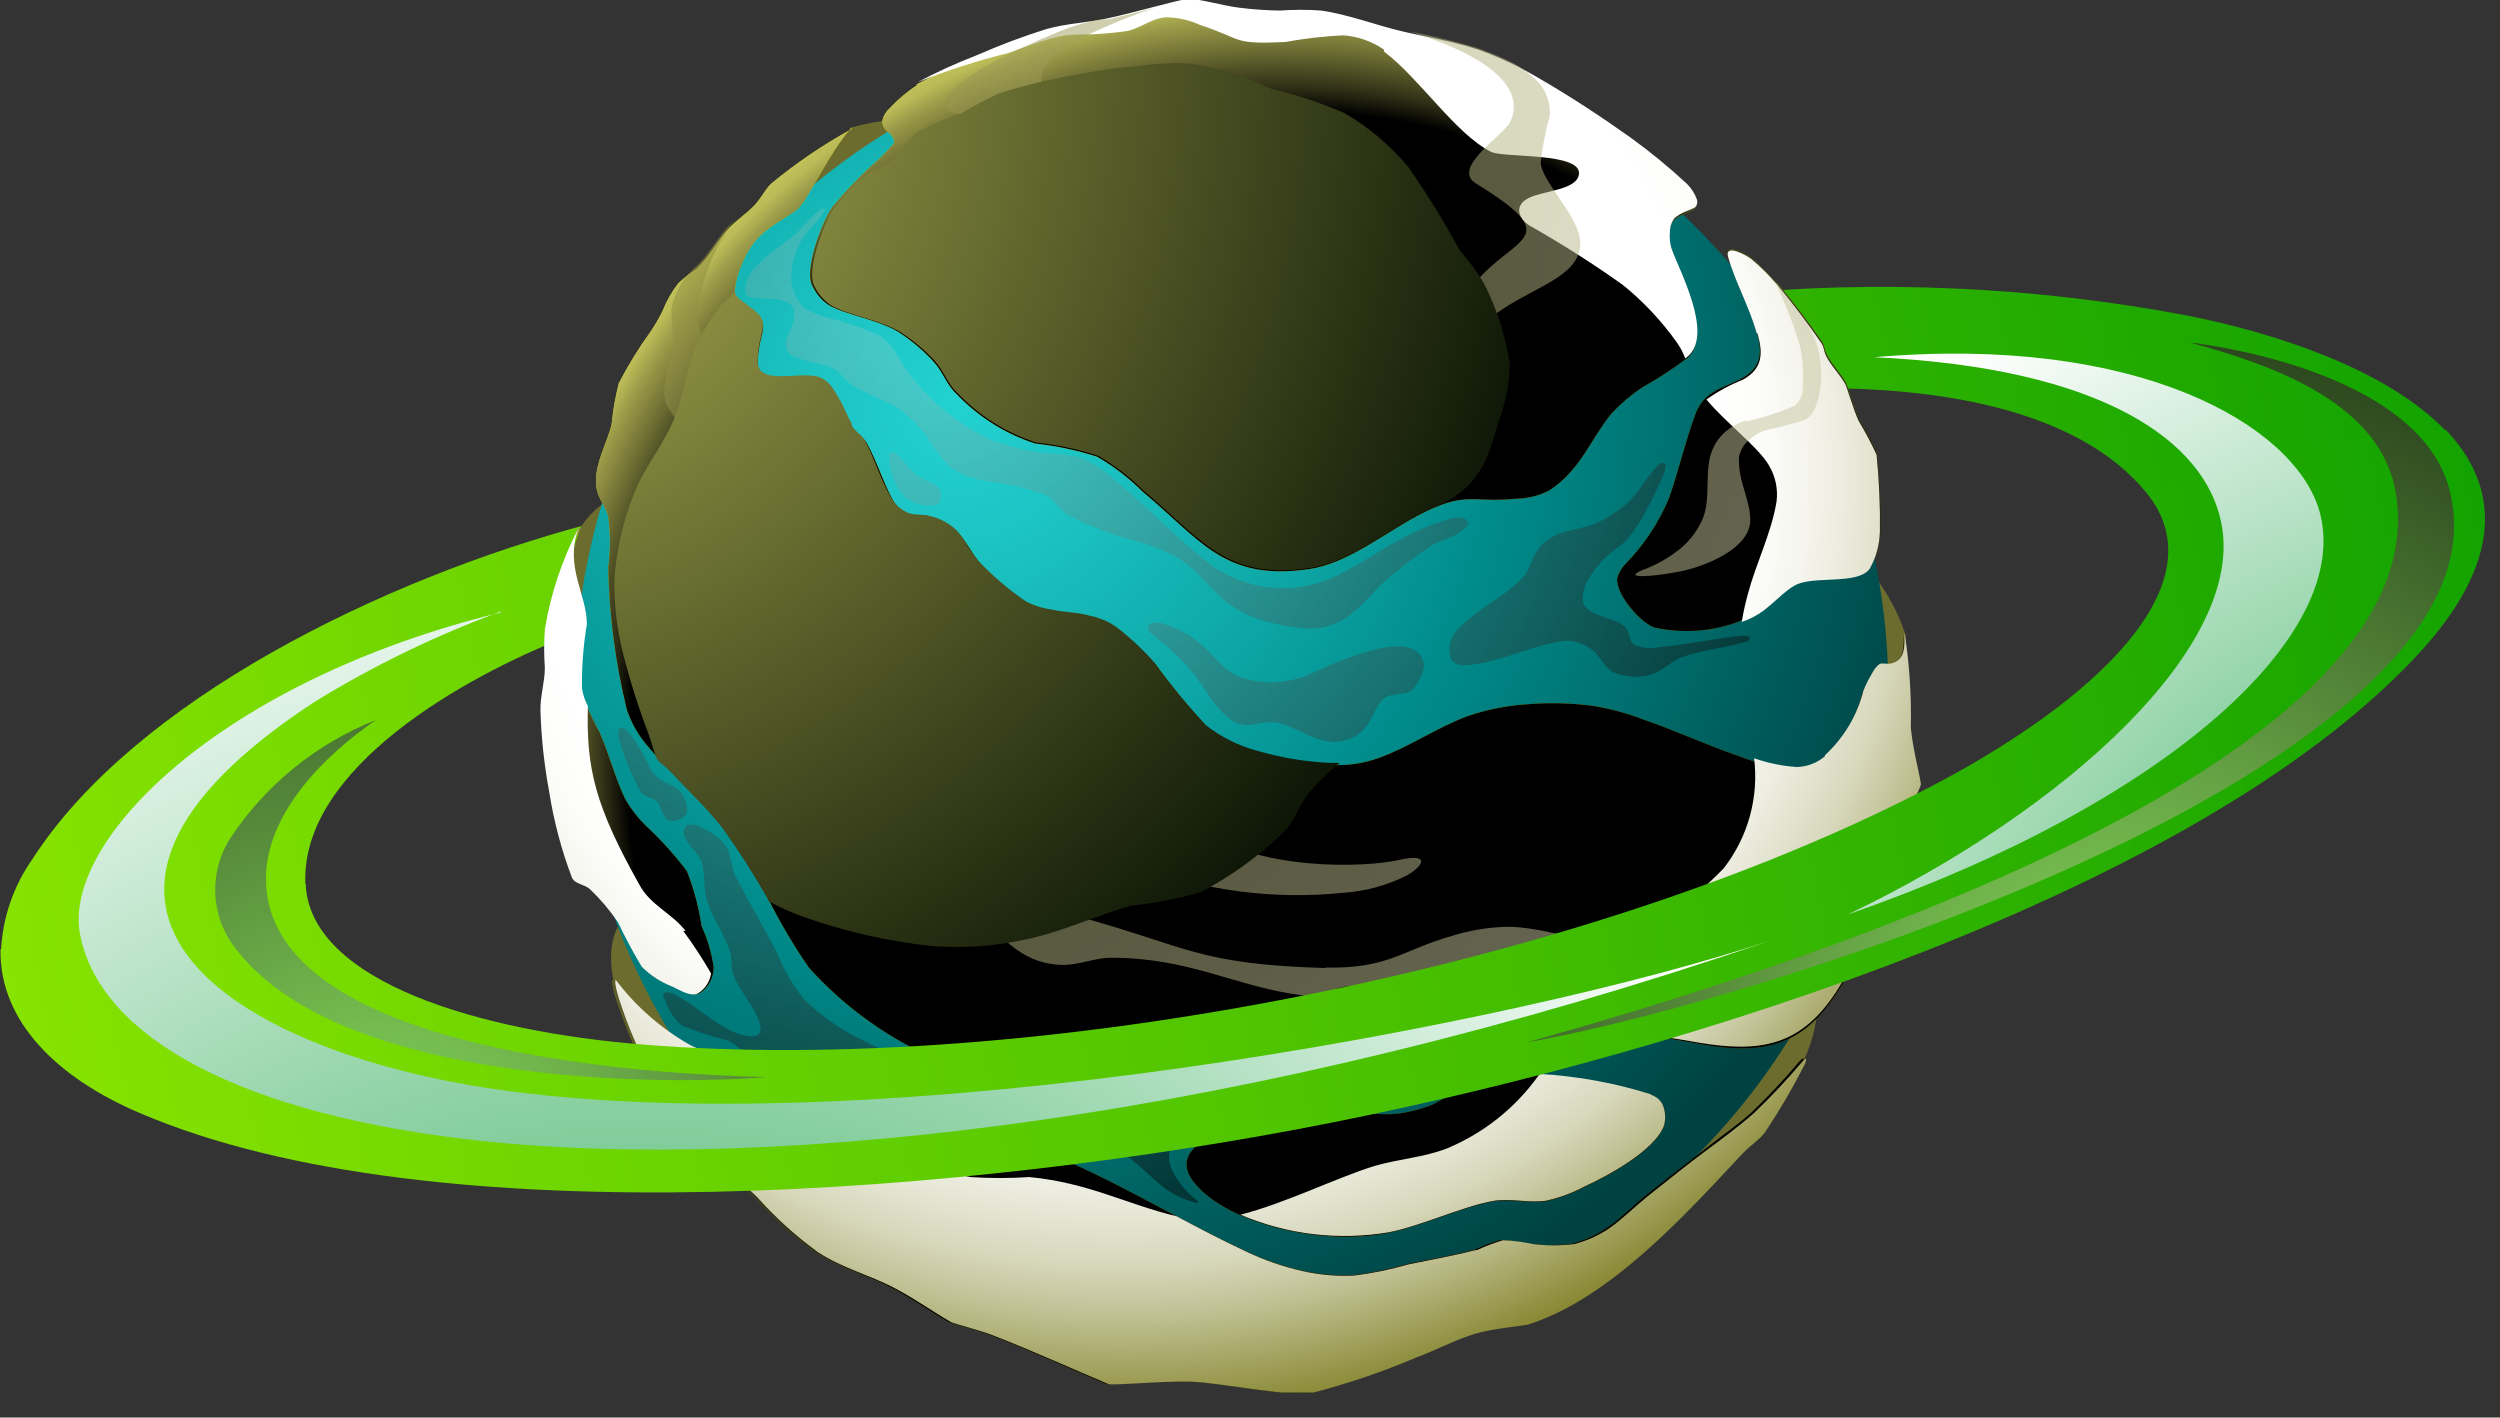 <svg width="97" height="55" viewBox="0 0 97 55" fill="none" xmlns="http://www.w3.org/2000/svg">
<rect x="0" y="0" width="97" height="55" fill="#333333" stroke="none"/>
<g clip-path="url(#clip0_4_5446)">
<path fill-rule="evenodd" clip-rule="evenodd" d="M66.85 11.43L70.68 15.06C74.87 15.06 80.53 15.74 83.29 19.13L94.85 16.67C92.63 14.37 88.4 12.94 84.85 12.24C78.919 11.119 72.858 10.846 66.85 11.43ZM11.85 34.32C11.63 29.77 18.17 26.21 21.85 24.76L22.85 20.33C14.79 22.48 5.21 27.19 1.26 33.33C0.524 34.373 0.101 35.605 0.04 36.88L11.88 34.36L11.85 34.32Z" fill="url(#paint0_linear_4_5446)"/>
<path fill-rule="evenodd" clip-rule="evenodd" d="M22.52 20.48C22.922 19.814 23.568 19.329 24.32 19.13L26.09 33.84C22.86 31.25 21.68 28.48 21.76 25.19C21.719 23.587 21.977 21.989 22.52 20.48Z" fill="#6C6C2E"/>
<path fill-rule="evenodd" clip-rule="evenodd" d="M23.85 38.28C23.25 35.64 24.6 34.75 27.34 34.11C39.19 31.34 75.43 29.28 69.96 41.21C69.63 41.876 69.194 42.483 68.67 43.01C67.94 43.8 67.07 44.45 66.28 45.19C60.57 50.57 55.2 52.11 47.15 50.68C41.57 49.68 25.27 44.47 23.85 38.28Z" fill="#6C6C2E"/>
<path fill-rule="evenodd" clip-rule="evenodd" d="M73.92 24.58C73.534 23.455 72.902 22.43 72.07 21.58C64.68 13.71 41.07 2.53 33.07 4.94C27.07 9.87 26.37 14.18 28.33 18.38C36.57 36 74.33 43.53 73.94 24.61L73.92 24.58Z" fill="#6C6C2E"/>
<path fill-rule="evenodd" clip-rule="evenodd" d="M47.77 1.35C52.812 1.348 57.742 2.842 61.935 5.642C66.129 8.442 69.397 12.423 71.328 17.081C73.258 21.739 73.764 26.865 72.781 31.81C71.797 36.756 69.37 41.299 65.804 44.864C62.239 48.43 57.696 50.858 52.75 51.841C47.805 52.824 42.679 52.318 38.021 50.388C33.363 48.457 29.382 45.189 26.582 40.995C23.782 36.802 22.288 31.872 22.29 26.83C22.29 20.072 24.974 13.591 29.753 8.813C34.531 4.034 41.012 1.35 47.77 1.35Z" fill="url(#paint1_radial_4_5446)"/>
<path fill-rule="evenodd" clip-rule="evenodd" d="M35.6 3.29C35.205 3.549 34.842 3.854 34.52 4.2C34.385 4.32 34.288 4.476 34.24 4.65C34.224 4.762 34.249 4.875 34.31 4.97C34.4 5.11 34.57 5.18 34.64 5.32C34.71 5.46 34.73 5.54 34.64 5.62C34.353 5.94 34.046 6.241 33.72 6.52C33.214 6.991 32.739 7.496 32.3 8.03C31.93 8.53 31.22 10.36 31.49 11.03C31.628 11.347 31.849 11.62 32.13 11.82C32.7 12.19 34.06 12.39 34.86 12.88C35.369 13.209 35.833 13.602 36.24 14.05C36.58 14.42 36.73 14.93 37.1 15.27C37.945 16.164 39 16.831 40.17 17.21C40.985 17.297 41.79 17.468 42.57 17.72C43.217 18.095 43.812 18.552 44.34 19.08C46.6 20.96 47.5 22.56 50.8 22.08C52.28 21.86 53.7 20.7 55 20.01C56.88 19.01 57.09 19.53 58.83 19.35C59.276 19.343 59.714 19.234 60.11 19.03C61.35 18.22 61.71 17.03 62.54 16.03C62.894 15.653 63.29 15.317 63.72 15.03C64.343 14.682 64.941 14.291 65.51 13.86C66.41 12.95 65.15 10.62 64.83 9.74C64.767 9.54 64.743 9.329 64.76 9.12C64.754 8.937 64.802 8.755 64.9 8.6C65.11 8.32 65.64 8.22 65.75 8.11C65.785 8.072 65.809 8.024 65.82 7.973C65.83 7.922 65.827 7.869 65.81 7.82C65.731 7.594 65.6 7.389 65.43 7.22C64.75 6.587 64.032 5.995 63.28 5.45C62.13 4.63 60.96 3.86 59.74 3.15C58.97 2.687 58.156 2.302 57.31 2C56.31 1.67 55.31 1.52 54.31 1.28C53.31 1.04 52.31 0.65 51.24 0.49C50.707 0.45 50.173 0.45 49.64 0.49C49.112 0.483 48.584 0.446 48.06 0.38C47.39 0.3 46.44 0.01 46.06 0.04C45.68 0.07 43.99 0.57 42.95 0.79C42.16 0.96 41.34 0.99 40.56 1.21C39.656 1.495 38.768 1.829 37.9 2.21C37.095 2.517 36.31 2.875 35.55 3.28L35.6 3.29ZM68.96 11.02C68.657 10.658 68.323 10.323 67.96 10.02C67.84 9.91 66.87 9.34 67.06 9.96C67.32 10.88 67.86 11.84 68.16 12.88C68.39 13.67 68.35 14.25 67.6 14.67C66.85 15.09 66.13 15.12 65.77 16.1C65.41 17.08 65.13 18.25 64.77 19.3C64.374 20.261 63.797 21.137 63.07 21.88C62.917 22.032 62.807 22.222 62.75 22.43C62.67 23.04 63.65 24.17 64.2 24.35C65.333 24.598 66.513 24.5 67.59 24.07C68.59 23.75 68.95 23.07 69.65 22.66C70.35 22.25 72.11 22.66 72.57 22C72.812 21.565 72.945 21.078 72.96 20.58C72.977 19.578 72.933 18.576 72.83 17.58C72.62 17.128 72.386 16.688 72.13 16.26C71.92 15.8 71.67 14.92 71.61 14.83C71.42 14.5 71.15 14.22 70.95 13.89C70.75 13.56 70.82 13.46 70.7 13.27C70.16 12.49 69.59 11.73 68.98 11L68.96 11.02ZM33.05 4.94C32.13 5.94 31.28 7.94 30.86 8.18C29.86 8.85 29.23 9.07 28.73 10.38C28.594 10.697 28.52 11.036 28.51 11.38C28.518 11.451 28.542 11.519 28.58 11.58C28.618 11.64 28.67 11.692 28.73 11.73C29.55 12.35 29.73 12.37 29.54 13.1C29.45 13.426 29.402 13.762 29.4 14.1C29.39 14.24 29.433 14.379 29.52 14.49C29.654 14.606 29.823 14.673 30 14.68C30.52 14.73 31 14.68 31.56 14.68C32.12 14.68 32.3 15.11 32.56 15.57C32.82 16.03 32.87 16.27 33.07 16.57C33.27 16.87 33.49 16.95 33.63 17.19C34.02 17.89 34.25 18.68 34.63 19.38C34.755 19.611 34.946 19.8 35.18 19.92C35.49 20.06 35.86 20 36.18 20.11C36.506 20.192 36.81 20.346 37.07 20.56C37.48 20.94 37.7 21.5 38.07 21.9C38.615 22.462 39.214 22.968 39.86 23.41C40.172 23.575 40.51 23.683 40.86 23.73C41.35 23.84 41.86 23.83 42.35 23.97C42.708 24.043 43.048 24.185 43.35 24.39C43.892 24.803 44.391 25.268 44.84 25.78C45.456 26.63 46.124 27.442 46.84 28.21C47.432 28.676 48.112 29.016 48.84 29.21C49.752 29.476 50.691 29.634 51.64 29.68C52.261 29.714 52.883 29.626 53.47 29.42C54.68 28.99 55.76 28.22 56.96 27.78C57.684 27.535 58.437 27.384 59.2 27.33C60.046 27.257 60.898 27.273 61.74 27.38C62.424 27.484 63.094 27.662 63.74 27.91C65 28.34 66.21 28.91 67.47 29.34C68.169 29.613 68.903 29.785 69.65 29.85C70.059 29.842 70.452 29.689 70.76 29.42C71.495 28.748 72.016 27.875 72.26 26.91C72.353 26.674 72.467 26.446 72.6 26.23C72.667 26.089 72.766 25.966 72.89 25.87C73.02 25.79 73.25 25.87 73.44 25.82C73.81 25.65 73.89 25.19 73.86 24.68C74.048 25.89 74.129 27.115 74.1 28.34C74.16 29.08 74.43 30.1 74.49 30.52C74.49 30.69 73.87 31.74 73.68 32.39C73.41 33.3 73.43 34.28 73.12 35.16C72.836 35.78 72.501 36.375 72.12 36.94C71.83 37.46 71.61 38.01 71.28 38.51C69.9 40.67 68.28 40.93 65.96 40.51C63.235 39.991 60.463 39.763 57.69 39.83C52.23 39.9 50.94 41 46.5 42.32C45.465 42.628 44.398 42.813 43.32 42.87C40.955 42.858 38.627 42.282 36.53 41.19C34.569 40.371 32.813 39.128 31.39 37.55C30.802 36.698 30.274 35.806 29.81 34.88C29.276 33.941 28.695 33.03 28.07 32.15C27.44 31.34 26.69 30.65 26 29.9C25.646 29.549 25.313 29.178 25 28.79C24.702 28.412 24.472 27.986 24.32 27.53C23.879 25.729 23.637 23.884 23.6 22.03C23.687 21.366 23.687 20.694 23.6 20.03C23.46 19.48 23.01 19.27 23.15 18.32C23.25 17.68 23.57 17.1 23.73 16.47C23.782 15.93 23.875 15.395 24.01 14.87C24.37 14.174 24.781 13.505 25.24 12.87C25.416 12.611 25.573 12.341 25.71 12.06C25.862 11.676 26.067 11.316 26.32 10.99C26.535 10.788 26.765 10.604 27.01 10.44C27.51 9.99 27.81 9.36 28.27 8.87C28.57 8.54 28.96 8.3 29.27 7.97C29.58 7.64 29.67 7.36 29.93 7.12C30.898 6.321 31.94 5.614 33.04 5.01L33.05 4.94ZM51.35 42.77C50.76 42.62 50.139 42.641 49.56 42.83C48.592 43.167 47.666 43.613 46.8 44.16C46.12 44.61 45.7 45.16 46.39 45.95C47.68 47.47 51.24 48.37 53.9 47.83C55.23 47.56 56.72 46.83 57.97 46.61C58.63 46.51 59.31 46.7 59.97 46.61C60.501 46.497 61.013 46.308 61.49 46.05C62.33 45.67 64.24 44.65 64.57 43.67C64.638 43.4 64.613 43.115 64.5 42.86C64.406 42.687 64.248 42.558 64.06 42.5C62.438 42.001 60.756 41.721 59.06 41.67C58.49 41.642 57.918 41.689 57.36 41.81C57.11 41.87 56.01 42.71 55.43 42.92C53.67 43.53 52.98 43.12 51.3 42.79L51.35 42.77ZM23.86 38.05C24.648 39.089 25.642 39.954 26.78 40.59C27.3 40.84 27.84 41.05 28.39 41.25C29.39 41.62 30.39 42 31.39 42.25C32.39 42.5 33.68 42.67 34.78 43.03C35.33 43.22 35.73 43.88 36.31 43.87C37.677 43.848 39.036 44.093 40.31 44.59C43.31 45.79 45.52 47.23 48.31 48.53C49.018 48.871 49.763 49.129 50.53 49.3C51.186 49.447 51.859 49.505 52.53 49.47C53.237 49.382 53.936 49.238 54.62 49.04C55.48 48.86 56.35 48.71 57.2 48.49C57.525 48.342 57.859 48.215 58.2 48.11C58.594 48.126 58.985 48.176 59.37 48.26C59.901 48.325 60.439 48.325 60.97 48.26C61.459 48.134 61.923 47.925 62.34 47.64C62.89 47.28 63.34 46.79 63.85 46.38C64.59 45.79 65.34 45.22 66.09 44.63C66.84 44.04 67.35 43.7 67.94 43.18C68.602 42.548 69.23 41.88 69.82 41.18C70.06 40.92 69.98 41.18 69.94 41.24C69.469 42.166 68.945 43.064 68.37 43.93C68.13 44.24 67.78 44.45 67.51 44.74C65.29 47.11 62.35 50.34 59.16 51.39C59.02 51.39 57.84 51.54 57.16 51.73C56.35 51.97 55.61 52.38 54.82 52.67C53.522 53.221 52.185 53.676 50.82 54.03C49.92 54.2 47.28 53.64 46.13 53.6C44.98 53.56 43.07 53.76 42.89 53.69C41.71 53.2 39.89 52.36 38.33 51.77C37.85 51.59 36.88 51.34 36.79 51.29C36.03 50.85 35.4 50.39 34.62 49.98C33.62 49.45 32.53 49.19 31.62 48.57C30.763 47.946 29.975 47.232 29.27 46.44C27.931 45.19 26.694 43.836 25.57 42.39C24.921 41.33 24.394 40.199 24 39.02C23.87 38.71 23.69 38.02 23.79 38.02L23.86 38.05ZM22.52 20.48C21.876 21.712 21.434 23.038 21.21 24.41C21.175 24.906 21.175 25.404 21.21 25.9C21.21 26.46 21.02 27.02 21.04 27.58C21.073 28.634 21.187 29.683 21.38 30.72C21.558 31.854 21.853 32.967 22.26 34.04C22.37 34.3 22.77 34.3 22.97 34.5C23.375 34.887 23.737 35.316 24.05 35.78C24.327 36.369 24.634 36.943 24.97 37.5C25.308 37.838 25.713 38.1 26.16 38.27C26.48 38.42 26.87 38.68 27.16 38.53C27.323 38.419 27.457 38.27 27.549 38.096C27.642 37.922 27.69 37.727 27.69 37.53C27.61 36.98 27.452 36.445 27.22 35.94C27.113 35.207 26.922 34.489 26.65 33.8C26.164 33.157 25.622 32.558 25.03 32.01C24.729 31.714 24.47 31.377 24.26 31.01C23.86 30.18 23.64 29.27 23.26 28.41C22.96 27.878 22.719 27.314 22.54 26.73C22.529 25.896 22.593 25.063 22.73 24.24C22.73 23.06 21.85 22 22.41 20.51L22.52 20.48Z" fill="url(#paint2_radial_4_5446)"/>
<path style="mix-blend-mode:screen" fill-rule="evenodd" clip-rule="evenodd" d="M35.6 3.29C35.205 3.549 34.842 3.854 34.52 4.2C34.385 4.32 34.288 4.476 34.24 4.65C34.224 4.762 34.249 4.875 34.31 4.97C34.4 5.11 34.57 5.18 34.64 5.32C34.71 5.46 34.73 5.54 34.64 5.62C34.353 5.94 34.046 6.241 33.72 6.52C33.214 6.991 32.739 7.496 32.3 8.03C31.93 8.53 31.22 10.36 31.49 11.03C31.628 11.347 31.849 11.62 32.13 11.82C32.7 12.19 34.06 12.39 34.86 12.88C35.369 13.209 35.833 13.602 36.24 14.05C36.58 14.42 36.73 14.93 37.1 15.27C37.945 16.164 39 16.831 40.17 17.21C40.985 17.297 41.79 17.468 42.57 17.72C43.217 18.095 43.812 18.552 44.34 19.08C46.6 20.96 47.5 22.56 50.8 22.08C52.28 21.86 53.7 20.7 55 20.01C56.88 19.01 57.09 19.53 58.83 19.35C59.276 19.343 59.714 19.234 60.11 19.03C61.35 18.22 61.71 17.03 62.54 16.03C62.894 15.653 63.29 15.317 63.72 15.03C64.343 14.682 64.941 14.291 65.51 13.86C66.41 12.95 65.15 10.62 64.83 9.74C64.767 9.54 64.743 9.329 64.76 9.12C64.754 8.937 64.802 8.755 64.9 8.6C65.11 8.32 65.64 8.22 65.75 8.11C65.785 8.072 65.809 8.024 65.82 7.973C65.83 7.922 65.827 7.869 65.81 7.82C65.731 7.594 65.6 7.389 65.43 7.22C64.75 6.587 64.032 5.995 63.28 5.45C62.13 4.63 60.96 3.86 59.74 3.15C58.97 2.687 58.156 2.302 57.31 2C56.31 1.67 55.31 1.52 54.31 1.28C53.31 1.04 52.31 0.65 51.24 0.49C50.707 0.45 50.173 0.45 49.64 0.49C49.112 0.483 48.584 0.446 48.06 0.38C47.39 0.3 46.44 0.01 46.06 0.04C45.68 0.07 43.99 0.57 42.95 0.79C42.16 0.96 41.34 0.99 40.56 1.21C39.656 1.495 38.768 1.829 37.9 2.21C37.095 2.517 36.31 2.875 35.55 3.28L35.6 3.29ZM68.96 11.02C68.657 10.658 68.323 10.323 67.96 10.02C67.84 9.91 66.87 9.34 67.06 9.96C67.32 10.88 67.86 11.84 68.16 12.88C68.39 13.67 68.35 14.25 67.6 14.67C66.85 15.09 66.13 15.12 65.77 16.1C65.41 17.08 65.13 18.25 64.77 19.3C64.374 20.261 63.797 21.137 63.07 21.88C62.917 22.032 62.807 22.222 62.75 22.43C62.67 23.04 63.65 24.17 64.2 24.35C65.333 24.598 66.513 24.5 67.59 24.07C68.59 23.75 68.95 23.07 69.65 22.66C70.35 22.25 72.11 22.66 72.57 22C72.812 21.565 72.945 21.078 72.96 20.58C72.977 19.578 72.933 18.576 72.83 17.58C72.62 17.128 72.386 16.688 72.13 16.26C71.92 15.8 71.67 14.92 71.61 14.83C71.42 14.5 71.15 14.22 70.95 13.89C70.75 13.56 70.82 13.46 70.7 13.27C70.16 12.49 69.59 11.73 68.98 11L68.96 11.02ZM33.05 4.94C32.13 5.94 31.28 7.94 30.86 8.18C29.86 8.85 29.23 9.07 28.73 10.38C28.594 10.697 28.52 11.036 28.51 11.38C28.518 11.451 28.542 11.519 28.58 11.58C28.618 11.64 28.67 11.692 28.73 11.73C29.55 12.35 29.73 12.37 29.54 13.1C29.45 13.426 29.402 13.762 29.4 14.1C29.39 14.24 29.433 14.379 29.52 14.49C29.654 14.606 29.823 14.673 30 14.68C30.52 14.73 31 14.68 31.56 14.68C32.12 14.68 32.3 15.11 32.56 15.57C32.82 16.03 32.87 16.27 33.07 16.57C33.27 16.87 33.49 16.95 33.63 17.19C34.02 17.89 34.25 18.68 34.63 19.38C34.755 19.611 34.946 19.8 35.18 19.92C35.49 20.06 35.86 20 36.18 20.11C36.506 20.192 36.81 20.346 37.07 20.56C37.48 20.94 37.7 21.5 38.07 21.9C38.615 22.462 39.214 22.968 39.86 23.41C40.172 23.575 40.51 23.683 40.86 23.73C41.35 23.84 41.86 23.83 42.35 23.97C42.708 24.043 43.048 24.185 43.35 24.39C43.892 24.803 44.391 25.268 44.84 25.78C45.456 26.63 46.124 27.442 46.84 28.21C47.432 28.676 48.112 29.016 48.84 29.21C49.752 29.476 50.691 29.634 51.64 29.68C52.261 29.714 52.883 29.626 53.47 29.42C54.68 28.99 55.76 28.22 56.96 27.78C57.684 27.535 58.437 27.384 59.2 27.33C60.046 27.257 60.898 27.273 61.74 27.38C62.424 27.484 63.094 27.662 63.74 27.91C65 28.34 66.21 28.91 67.47 29.34C68.169 29.613 68.903 29.785 69.65 29.85C70.059 29.842 70.452 29.689 70.76 29.42C71.495 28.748 72.016 27.875 72.26 26.91C72.353 26.674 72.467 26.446 72.6 26.23C72.667 26.089 72.766 25.966 72.89 25.87C73.02 25.79 73.25 25.87 73.44 25.82C73.81 25.65 73.89 25.19 73.86 24.68C74.048 25.89 74.129 27.115 74.1 28.34C74.16 29.08 74.43 30.1 74.49 30.52C74.49 30.69 73.87 31.74 73.68 32.39C73.41 33.3 73.43 34.28 73.12 35.16C72.836 35.78 72.501 36.375 72.12 36.94C71.83 37.46 71.61 38.01 71.28 38.51C69.9 40.67 68.28 40.93 65.96 40.51C63.235 39.991 60.463 39.763 57.69 39.83C52.23 39.9 50.94 41 46.5 42.32C45.465 42.628 44.398 42.813 43.32 42.87C40.955 42.858 38.627 42.282 36.53 41.19C34.569 40.371 32.813 39.128 31.39 37.55C30.802 36.698 30.274 35.806 29.81 34.88C29.276 33.941 28.695 33.03 28.07 32.15C27.44 31.34 26.69 30.65 26 29.9C25.646 29.549 25.313 29.178 25 28.79C24.702 28.412 24.472 27.986 24.32 27.53C23.879 25.729 23.637 23.884 23.6 22.03C23.687 21.366 23.687 20.694 23.6 20.03C23.46 19.48 23.01 19.27 23.15 18.32C23.25 17.68 23.57 17.1 23.73 16.47C23.782 15.93 23.875 15.395 24.01 14.87C24.37 14.174 24.781 13.505 25.24 12.87C25.416 12.611 25.573 12.341 25.71 12.06C25.862 11.676 26.067 11.316 26.32 10.99C26.535 10.788 26.765 10.604 27.01 10.44C27.51 9.99 27.81 9.36 28.27 8.87C28.57 8.54 28.96 8.3 29.27 7.97C29.58 7.64 29.67 7.36 29.93 7.12C30.898 6.321 31.94 5.614 33.04 5.01L33.05 4.94ZM51.35 42.77C50.76 42.62 50.139 42.641 49.56 42.83C48.592 43.167 47.666 43.613 46.8 44.16C46.12 44.61 45.7 45.16 46.39 45.95C47.68 47.47 51.24 48.37 53.9 47.83C55.23 47.56 56.72 46.83 57.97 46.61C58.63 46.51 59.31 46.7 59.97 46.61C60.501 46.497 61.013 46.308 61.49 46.05C62.33 45.67 64.24 44.65 64.57 43.67C64.638 43.4 64.613 43.115 64.5 42.86C64.406 42.687 64.248 42.558 64.06 42.5C62.438 42.001 60.756 41.721 59.06 41.67C58.49 41.642 57.918 41.689 57.36 41.81C57.11 41.87 56.01 42.71 55.43 42.92C53.67 43.53 52.98 43.12 51.3 42.79L51.35 42.77ZM23.86 38.05C24.648 39.089 25.642 39.954 26.78 40.59C27.3 40.84 27.84 41.05 28.39 41.25C29.39 41.62 30.39 42 31.39 42.25C32.39 42.5 33.68 42.67 34.78 43.03C35.33 43.22 35.73 43.88 36.31 43.87C37.677 43.848 39.036 44.093 40.31 44.59C43.31 45.79 45.52 47.23 48.31 48.53C49.018 48.871 49.763 49.129 50.53 49.3C51.186 49.447 51.859 49.505 52.53 49.47C53.237 49.382 53.936 49.238 54.62 49.04C55.48 48.86 56.35 48.71 57.2 48.49C57.525 48.342 57.859 48.215 58.2 48.11C58.594 48.126 58.985 48.176 59.37 48.26C59.901 48.325 60.439 48.325 60.97 48.26C61.459 48.134 61.923 47.925 62.34 47.64C62.89 47.28 63.34 46.79 63.85 46.38C64.59 45.79 65.34 45.22 66.09 44.63C66.84 44.04 67.35 43.7 67.94 43.18C68.602 42.548 69.23 41.88 69.82 41.18C70.06 40.92 69.98 41.18 69.94 41.24C69.469 42.166 68.945 43.064 68.37 43.93C68.13 44.24 67.78 44.45 67.51 44.74C65.29 47.11 62.35 50.34 59.16 51.39C59.02 51.39 57.84 51.54 57.16 51.73C56.35 51.97 55.61 52.38 54.82 52.67C53.522 53.221 52.185 53.676 50.82 54.03C49.92 54.2 47.28 53.64 46.13 53.6C44.98 53.56 43.07 53.76 42.89 53.69C41.71 53.2 39.89 52.36 38.33 51.77C37.85 51.59 36.88 51.34 36.79 51.29C36.03 50.85 35.4 50.39 34.62 49.98C33.62 49.45 32.53 49.19 31.62 48.57C30.763 47.946 29.975 47.232 29.27 46.44C27.931 45.19 26.694 43.836 25.57 42.39C24.921 41.33 24.394 40.199 24 39.02C23.87 38.71 23.69 38.02 23.79 38.02L23.86 38.05ZM22.52 20.48C21.876 21.712 21.434 23.038 21.21 24.41C21.175 24.906 21.175 25.404 21.21 25.9C21.21 26.46 21.02 27.02 21.04 27.58C21.073 28.634 21.187 29.683 21.38 30.72C21.558 31.854 21.853 32.967 22.26 34.04C22.37 34.3 22.77 34.3 22.97 34.5C23.375 34.887 23.737 35.316 24.05 35.78C24.327 36.369 24.634 36.943 24.97 37.5C25.308 37.838 25.713 38.1 26.16 38.27C26.48 38.42 26.87 38.68 27.16 38.53C27.323 38.419 27.457 38.27 27.549 38.096C27.642 37.922 27.69 37.727 27.69 37.53C27.61 36.98 27.452 36.445 27.22 35.94C27.113 35.207 26.922 34.489 26.65 33.8C26.164 33.157 25.622 32.558 25.03 32.01C24.729 31.714 24.47 31.377 24.26 31.01C23.86 30.18 23.64 29.27 23.26 28.41C22.96 27.878 22.719 27.314 22.54 26.73C22.529 25.896 22.593 25.063 22.73 24.24C22.73 23.06 21.85 22 22.41 20.51L22.52 20.48Z" fill="url(#paint3_radial_4_5446)"/>
<path style="mix-blend-mode:multiply" fill-rule="evenodd" clip-rule="evenodd" d="M53.71 2.01C55.05 3.01 56.49 5.21 57.85 5.89C58.33 6.14 61.44 5.89 61.26 6.79C61.15 7.32 60.12 7.39 59.51 7.6C58.68 7.88 58.89 8.46 59.34 8.75C60.586 9.453 61.794 10.221 62.96 11.05C63.754 11.692 64.457 12.439 65.05 13.27C65.191 13.468 65.305 13.683 65.39 13.91L65.54 13.78C66.44 12.87 65.18 10.54 64.86 9.66C64.797 9.46 64.773 9.249 64.79 9.04C64.784 8.857 64.832 8.675 64.93 8.52C65.14 8.24 65.67 8.14 65.78 8.03C65.815 7.992 65.839 7.944 65.85 7.893C65.86 7.842 65.857 7.789 65.84 7.74C65.76 7.514 65.63 7.309 65.46 7.14C64.78 6.507 64.062 5.915 63.31 5.37C62.16 4.55 60.99 3.78 59.77 3.07C59 2.607 58.186 2.222 57.34 1.92C56.34 1.59 55.34 1.44 54.34 1.2C53.34 0.96 52.34 0.57 51.27 0.41C50.737 0.37 50.203 0.37 49.67 0.41C49.142 0.403 48.614 0.366 48.09 0.3C47.42 0.22 46.47 -0.07 46.09 -0.04C45.71 -0.01 44.02 0.49 42.98 0.71C42.19 0.88 41.37 0.91 40.59 1.13C39.686 1.415 38.798 1.749 37.93 2.13C37.133 2.436 36.355 2.79 35.6 3.19C36.753 2.731 37.936 2.35 39.14 2.05C42.01 0.99 41.14 1.53 43.63 1.22C44.19 1.15 44.63 0.72 45.23 0.67C45.693 0.675 46.149 0.777 46.57 0.97C48.25 1.52 47.77 1.73 49.86 1.63C50.607 1.494 51.362 1.407 52.12 1.37C52.683 1.41 53.225 1.6 53.69 1.92L53.71 2.01ZM68.19 12.94C68.42 13.73 68.38 14.31 67.63 14.73C67.127 14.928 66.65 15.187 66.21 15.5C66.96 16.41 68.21 17.33 68.63 18.05C68.886 18.473 68.992 18.97 68.93 19.46C68.73 20.69 68.14 21.83 67.82 23.04C67.72 23.399 67.64 23.762 67.58 24.13C68.58 23.8 68.93 23.13 69.63 22.72C70.33 22.31 72.09 22.72 72.55 22.06C72.792 21.625 72.926 21.138 72.94 20.64C72.957 19.638 72.913 18.637 72.81 17.64C72.6 17.188 72.366 16.748 72.11 16.32C71.9 15.86 71.65 14.98 71.59 14.89C71.4 14.56 71.13 14.28 70.93 13.95C70.73 13.62 70.8 13.52 70.68 13.33C70.14 12.55 69.57 11.79 68.96 11.06C68.657 10.697 68.323 10.363 67.96 10.06C67.84 9.95 66.87 9.38 67.06 10C67.32 10.92 67.86 11.88 68.16 12.92L68.19 12.94ZM70.82 29.33C70.512 29.599 70.119 29.752 69.71 29.76C69.147 29.721 68.592 29.607 68.06 29.42C68.246 30.943 67.822 32.478 66.88 33.69C66.164 34.428 65.381 35.098 64.54 35.69C63.88 36.28 63.22 36.87 62.62 37.52C61.992 38.238 61.43 39.011 60.94 39.83C62.617 39.952 64.285 40.163 65.94 40.46C68.3 40.85 69.88 40.59 71.26 38.46C71.59 37.96 71.81 37.41 72.1 36.89C72.505 36.308 72.859 35.692 73.16 35.05C73.47 34.17 73.45 33.19 73.72 32.28C73.91 31.63 74.55 30.58 74.53 30.41C74.47 29.99 74.2 28.97 74.14 28.23C74.169 27.005 74.088 25.78 73.9 24.57C73.9 25.08 73.9 25.57 73.48 25.71C73.29 25.8 73.06 25.71 72.93 25.76C72.806 25.856 72.707 25.979 72.64 26.12C72.507 26.336 72.393 26.564 72.3 26.8C72.056 27.765 71.535 28.638 70.8 29.31L70.82 29.33ZM64.06 42.46C62.658 42.018 61.207 41.753 59.74 41.67L59.68 41.75C58.784 42.998 57.558 43.971 56.14 44.56C55.24 44.91 54.25 44.97 53.33 45.24C51.89 45.68 49.87 46.69 48.13 47.13C49.948 47.906 51.951 48.142 53.9 47.81C55.23 47.54 56.72 46.81 57.97 46.59C58.63 46.49 59.31 46.68 59.97 46.59C60.501 46.477 61.013 46.288 61.49 46.03C62.33 45.65 64.24 44.63 64.57 43.65C64.638 43.38 64.613 43.095 64.5 42.84C64.406 42.667 64.248 42.538 64.06 42.48V42.46ZM57.22 48.51C56.37 48.73 55.5 48.88 54.64 49.06C53.956 49.258 53.257 49.402 52.55 49.49C51.879 49.525 51.206 49.468 50.55 49.32C49.783 49.149 49.038 48.891 48.33 48.55C47.39 48.11 46.51 47.65 45.65 47.19C43.72 46.73 42.24 45.89 39.94 45.67C39.174 45.72 38.406 45.72 37.64 45.67C36.404 45.398 35.212 44.954 34.1 44.35C32.833 43.738 31.658 42.95 30.61 42.01C29.88 41.77 29.15 41.5 28.43 41.23C27.88 41.03 27.34 40.82 26.82 40.57C25.682 39.934 24.688 39.069 23.9 38.03C23.8 38.03 23.98 38.69 24.11 39.03C24.504 40.209 25.031 41.34 25.68 42.4C26.804 43.846 28.041 45.2 29.38 46.45C30.085 47.242 30.873 47.956 31.73 48.58C32.66 49.2 33.73 49.46 34.73 49.99C35.51 50.4 36.14 50.86 36.9 51.3C36.99 51.35 37.96 51.6 38.44 51.78C39.98 52.37 41.82 53.21 43 53.7C43.18 53.77 45.16 53.57 46.24 53.61C47.32 53.65 50.03 54.21 50.93 54.04C52.295 53.686 53.632 53.231 54.93 52.68C55.72 52.39 56.46 51.98 57.27 51.74C57.91 51.55 59.09 51.44 59.27 51.4C62.46 50.4 65.4 47.12 67.62 44.75C67.89 44.46 68.24 44.25 68.48 43.94C69.055 43.074 69.579 42.176 70.05 41.25C70.05 41.19 70.17 40.93 69.93 41.19C69.34 41.89 68.712 42.558 68.05 43.19C67.46 43.71 66.81 44.19 66.2 44.64C65.59 45.09 64.7 45.8 63.96 46.39C63.45 46.8 62.96 47.29 62.45 47.65C62.033 47.935 61.569 48.144 61.08 48.27C60.549 48.335 60.011 48.335 59.48 48.27C59.095 48.186 58.704 48.135 58.31 48.12C57.969 48.225 57.635 48.352 57.31 48.5L57.22 48.51ZM26.6 36.12C26.09 35.45 25.23 35.12 24.81 34.33C23.09 31.27 22.74 29.81 22.81 27.4C22.696 27.184 22.619 26.951 22.58 26.71C22.569 25.876 22.633 25.043 22.77 24.22C22.77 23.04 21.89 21.98 22.45 20.49C21.806 21.722 21.364 23.048 21.14 24.42C21.105 24.916 21.105 25.414 21.14 25.91C21.14 26.47 20.95 27.03 20.97 27.59C21.003 28.644 21.117 29.694 21.31 30.73C21.488 31.864 21.783 32.977 22.19 34.05C22.3 34.31 22.7 34.31 22.9 34.51C23.305 34.897 23.667 35.326 23.98 35.79C24.257 36.379 24.564 36.953 24.9 37.51C25.238 37.848 25.643 38.11 26.09 38.28C26.41 38.43 26.8 38.69 27.09 38.54C27.223 38.455 27.337 38.342 27.423 38.209C27.51 38.076 27.566 37.927 27.59 37.77C27.262 37.2 26.901 36.649 26.51 36.12H26.6Z" fill="url(#paint4_radial_4_5446)"/>
<path style="mix-blend-mode:multiply" opacity="0.5" fill-rule="evenodd" clip-rule="evenodd" d="M25.41 18.67C25.81 17.74 27.78 19.25 28.08 19.72C29.08 21.2 28.61 22.72 28.99 24.28C29.268 25.134 29.79 25.888 30.49 26.45C30.536 26.519 30.557 26.602 30.548 26.684C30.538 26.767 30.5 26.843 30.44 26.9C30.349 26.949 30.248 26.975 30.145 26.975C30.042 26.975 29.941 26.949 29.85 26.9C28.6 26.416 27.533 25.552 26.8 24.43C26.22 23.26 26.64 21.95 26.35 21.1C26.22 20.71 25.82 20.46 25.54 20.15C25.375 19.936 25.275 19.679 25.252 19.409C25.229 19.14 25.284 18.869 25.41 18.63V18.67ZM41.69 4.74C41.46 4.21 39.62 3.52 40.77 2.33C41.15 1.957 41.589 1.649 42.07 1.42C42.971 0.982 43.899 0.604 44.85 0.29C44.24 0.45 43.53 0.63 43 0.75H42.71C42.158 0.85 41.619 1.007 41.1 1.22C38.88 2.14 37.1 3.08 36.73 3.81C36.709 3.855 36.692 3.902 36.68 3.95C36.674 4.044 36.701 4.137 36.756 4.213C36.81 4.29 36.889 4.345 36.98 4.37C38.091 4.584 39.213 4.741 40.34 4.84C40.71 4.84 40.85 5.03 40.84 5.18C40.827 5.274 40.789 5.363 40.732 5.438C40.674 5.514 40.597 5.573 40.51 5.61C39.17 6.36 35.07 8.67 35.78 10.81C36.13 11.81 39.19 10.81 41.32 12.51C42.07 13.1 42.43 14.08 43.16 14.69C45.07 16.31 47.04 14.39 49.47 15.07C50.29 15.3 50.85 16.07 51.64 16.44C52.482 16.733 53.389 16.788 54.26 16.599C55.132 16.411 55.934 15.985 56.58 15.37C57.15 14.81 56.82 13.76 57.22 13.07C57.497 12.632 57.869 12.262 58.31 11.99C59.63 11.1 61.4 10.66 61.31 9.36C61.25 8.36 59.79 7.03 59.78 6.29C59.849 5.682 59.967 5.08 60.13 4.49C60.153 4.199 60.101 3.907 59.98 3.641C59.86 3.375 59.674 3.145 59.44 2.97C59.21 2.747 58.947 2.561 58.66 2.42C58.231 2.212 57.79 2.028 57.34 1.87C56.468 1.608 55.584 1.391 54.69 1.22L55.2 1.39C56.11 1.69 58.28 2.51 58.67 3.74C58.723 3.904 58.743 4.076 58.73 4.248C58.716 4.42 58.668 4.587 58.59 4.74C58.34 5.25 56.28 6.52 57.27 7.12C60.84 9.32 58.72 9.12 57.18 11.04L56.99 11.31C55.86 13.03 56.88 14.46 52.88 14.07C51.88 13.98 49.97 13.39 49.3 13.43C47.92 13.5 46.58 14.03 45.2 14.03C44.629 13.991 44.082 13.782 43.63 13.43C42.8 12.87 42.81 11.93 41.2 11.43C36.34 9.93 40.3 7.49 41.41 5.84C41.521 5.7 41.612 5.545 41.68 5.38C41.73 5.272 41.756 5.154 41.756 5.035C41.756 4.916 41.73 4.798 41.68 4.69L41.69 4.74ZM47.03 16.43C44.9 16.96 47.78 18.21 48.5 18.76C49.5 19.52 50.38 20.06 50.76 19.6C51.14 19.14 50.29 17.47 50 17.08C49.42 16.3 48 16.19 47 16.43H47.03ZM67.74 16.31C67.426 16.413 67.137 16.58 66.89 16.8C66.808 16.882 66.731 16.969 66.66 17.06C66.517 17.259 66.412 17.483 66.35 17.72C66.17 18.47 66.35 19.3 66.1 20.04C65.907 20.532 65.59 20.966 65.18 21.3C64.75 21.645 64.267 21.919 63.75 22.11C62.86 22.47 64.15 22.38 65.2 22.17C66.09 21.99 67.92 21.31 67.91 20.17C67.91 19.46 67.52 18.79 67.48 18.08C67.465 17.947 67.465 17.813 67.48 17.68C67.525 17.518 67.599 17.365 67.7 17.23C67.918 16.982 68.197 16.795 68.51 16.69C69.026 16.583 69.537 16.449 70.04 16.29C70.251 16.157 70.404 15.95 70.47 15.71C70.501 15.632 70.528 15.551 70.55 15.47C70.617 15.215 70.654 14.953 70.66 14.69C70.668 14.426 70.651 14.161 70.61 13.9C70.527 13.334 70.303 12.798 69.96 12.34C69.62 11.89 69.28 11.45 68.96 11.02L68.87 10.92C69.237 11.694 69.552 12.493 69.81 13.31C69.895 13.637 69.942 13.972 69.95 14.31C69.965 14.543 69.965 14.777 69.95 15.01C69.958 15.15 69.933 15.289 69.877 15.418C69.822 15.546 69.737 15.66 69.63 15.75C69.027 16.008 68.401 16.209 67.76 16.35L67.74 16.31ZM32.64 19.19C32.39 18.62 29.08 16.85 28.21 15.82C27.83 15.37 28.1 14.63 27.91 14.07C27.781 13.761 27.609 13.472 27.4 13.21C27.221 12.991 27.104 12.729 27.06 12.45C27.041 12.287 27.041 12.123 27.06 11.96C27.27 10.742 27.744 9.585 28.45 8.57L28.26 8.77C27.8 9.26 27.5 9.89 27 10.34C26.649 10.649 26.375 11.036 26.2 11.47C26.131 11.63 26.081 11.798 26.05 11.97C26.052 12.378 26.079 12.785 26.13 13.19C26.135 13.25 26.135 13.31 26.13 13.37C26.03 14.16 25.58 14.99 25.87 15.72C26.482 16.732 27.304 17.602 28.28 18.27C28.7 18.594 29.076 18.97 29.4 19.39C29.781 20.037 30.038 20.749 30.16 21.49C30.45 22.64 30.08 24.05 30.8 24.98C31.8 26.3 33.53 26.9 34.98 27.71C36.996 28.755 38.92 29.969 40.73 31.34L41.88 32.18C42.617 32.758 43.419 33.248 44.27 33.64C46.775 34.571 49.461 34.913 52.12 34.64C52.976 34.582 53.813 34.355 54.58 33.97C55.29 33.56 55.47 33.09 54.26 33.37C53.05 33.65 48.65 33.87 46.26 31.97C45.42 31.28 44.8 30.36 44 29.62C43.738 29.349 43.416 29.143 43.06 29.02C39.96 28.18 37.64 28.93 35.56 26.13C32.93 22.56 33.87 21.76 32.66 19.13L32.64 19.19ZM51.46 37.56C46.46 37.42 46.09 36.72 41.83 35.56C41.42 35.45 40.96 35.66 40.55 35.56C39.34 35.27 38.7 34.11 37.74 33.18C37.438 32.901 37.102 32.663 36.74 32.47C36.189 32.117 35.562 31.901 34.91 31.84C34.69 31.84 34.36 31.84 34.3 32.08C34.24 32.32 34.56 32.47 34.72 32.54C37.82 33.86 38.37 37.42 41.26 37.44C41.88 37.44 42.49 37.16 43.11 37.16C46.21 37.16 47.97 38.31 50.61 38.63C51.19 38.7 51.74 38.31 52.32 38.27C53.32 38.2 54.41 38.44 55.45 38.27C56.49 38.1 57.71 37.68 58.86 37.44C60.73 37.06 62.03 37.7 63.86 37.44C64.27 37.38 64.6 37.03 65.01 36.99C66.45 36.87 67.24 37.4 69.06 36.91C69.282 36.836 69.491 36.728 69.68 36.59C69.918 36.396 70.206 36.271 70.51 36.23C70.8 36.23 71.1 36.23 71.41 36.16H71.54C71.951 36.107 72.336 35.927 72.64 35.646C72.945 35.364 73.154 34.996 73.24 34.59C73.34 34.17 73.39 33.73 73.46 33.3C73.343 33.656 73.14 33.978 72.87 34.237C72.6 34.497 72.27 34.687 71.91 34.79C71.695 34.88 71.475 34.957 71.25 35.02C70.61 35.22 69.9 35.13 69.25 35.32L68.6 35.53C66.78 36.17 66.35 36.75 63.71 36.77C61.95 36.77 60.25 36.03 58.64 35.96C57.874 35.958 57.112 36.073 56.38 36.3C54.38 36.86 53.9 37.6 51.38 37.54L51.46 37.56Z" fill="url(#paint5_radial_4_5446)"/>
<path style="mix-blend-mode:screen" fill-rule="evenodd" clip-rule="evenodd" d="M33.07 16.47C32.87 16.15 32.75 15.78 32.56 15.47C32.37 15.16 32.15 14.64 31.56 14.58C30.97 14.52 30.56 14.64 30 14.58C29.823 14.573 29.654 14.506 29.52 14.39C29.433 14.279 29.39 14.14 29.4 14C29.402 13.662 29.45 13.326 29.54 13C29.71 12.27 29.54 12.25 28.73 11.63C28.631 11.567 28.557 11.472 28.52 11.36C28.52 11.36 28.11 11.64 27.85 12C27.567 12.386 27.316 12.793 27.1 13.22C26.62 14.22 26.55 15.36 26.1 16.38C25.65 17.4 24.94 18.22 24.57 19.23C24.168 20.254 23.922 21.333 23.84 22.43C23.818 23.421 23.933 24.41 24.18 25.37C24.449 26.439 24.783 27.491 25.18 28.52C25.27 28.79 25.35 29.07 25.44 29.34C25.53 29.61 25.81 29.71 25.99 29.91C26.68 30.66 27.43 31.35 28.06 32.16C28.685 33.04 29.266 33.952 29.8 34.89V34.95C30.296 35.23 30.819 35.462 31.36 35.64C32.922 36.176 34.538 36.535 36.18 36.71C37.393 36.798 38.612 36.711 39.8 36.45C41.22 36.16 42.54 35.51 43.93 35.13C44.827 35.043 45.715 34.872 46.58 34.62C47.747 34.009 48.822 33.235 49.77 32.32C50.23 31.9 50.4 31.25 50.77 30.78C51.141 30.355 51.545 29.96 51.98 29.6H51.58C50.631 29.554 49.692 29.396 48.78 29.13C48.052 28.936 47.372 28.596 46.78 28.13C46.064 27.362 45.396 26.55 44.78 25.7C44.331 25.189 43.831 24.723 43.29 24.31C42.988 24.105 42.648 23.962 42.29 23.89C41.8 23.75 41.29 23.76 40.8 23.65C40.45 23.603 40.112 23.495 39.8 23.33C39.154 22.888 38.555 22.382 38.01 21.82C37.62 21.42 37.4 20.82 37.01 20.48C36.75 20.266 36.446 20.112 36.12 20.03C35.79 19.92 35.42 20.03 35.12 19.84C34.886 19.72 34.694 19.532 34.57 19.3C34.17 18.6 33.94 17.81 33.57 17.11C33.43 16.87 33.16 16.72 33.01 16.49L33.07 16.47ZM36.27 14.01C36.61 14.38 36.76 14.89 37.13 15.23C37.975 16.124 39.03 16.791 40.2 17.17C41.015 17.257 41.82 17.428 42.6 17.68C43.247 18.055 43.842 18.512 44.37 19.04C46.63 20.92 47.53 22.52 50.83 22.04C52.31 21.82 53.73 20.66 55.03 19.97C55.277 19.837 55.531 19.717 55.79 19.61C56.259 19.426 56.681 19.14 57.027 18.774C57.373 18.407 57.633 17.969 57.79 17.49C57.92 17.11 58.05 16.72 58.16 16.32C58.425 15.613 58.568 14.865 58.58 14.11C58.414 13.027 58.076 11.977 57.58 11C57.309 10.544 56.994 10.115 56.64 9.72C56.039 8.601 55.371 7.519 54.64 6.48C53.945 5.645 53.109 4.937 52.17 4.39C51.259 3.995 50.316 3.68 49.35 3.45C48.95 3.31 48.59 3.09 48.18 2.96C47.53 2.733 46.861 2.569 46.18 2.47C45.512 2.433 44.842 2.464 44.18 2.56C43.395 2.622 42.613 2.729 41.84 2.88C40.802 3.06 39.776 3.308 38.77 3.62C38.271 3.847 37.787 4.104 37.32 4.39C36.77 4.568 36.236 4.789 35.72 5.05C35.23 5.38 34.95 5.97 34.46 6.33C34.357 6.402 34.246 6.462 34.13 6.51C33.774 6.658 33.451 6.876 33.18 7.15C32.893 7.427 32.625 7.725 32.38 8.04C32.01 8.54 31.3 10.37 31.57 11.04C31.708 11.357 31.929 11.63 32.21 11.83C32.78 12.2 34.14 12.4 34.94 12.89C35.449 13.219 35.913 13.612 36.32 14.06L36.27 14.01Z" fill="url(#paint6_radial_4_5446)"/>
<g style="mix-blend-mode:screen" opacity="0.5">
<path fill-rule="evenodd" clip-rule="evenodd" d="M35.96 41.47C35.014 41.105 34.09 40.687 33.19 40.22C32.458 39.834 31.785 39.346 31.19 38.77C30.779 38.249 30.443 37.673 30.19 37.06C29.62 35.94 29.09 35.06 28.57 34.06C28.35 33.66 28.39 33.13 28.12 32.76C27.864 32.468 27.542 32.242 27.18 32.1C27.106 32.05 27.023 32.016 26.935 32C26.847 31.985 26.757 31.988 26.67 32.01C26.61 32.058 26.566 32.123 26.545 32.196C26.523 32.269 26.525 32.348 26.55 32.42C26.69 32.81 27.07 33.07 27.21 33.42C27.35 33.77 27.29 34.42 27.42 34.91C27.531 35.26 27.682 35.595 27.87 35.91C28.055 36.25 28.212 36.605 28.34 36.97C28.42 37.25 28.34 37.55 28.46 37.83C28.7 38.48 29.25 39 29.46 39.66C29.75 40.57 28.6 40.13 28.25 39.94C27.6 39.59 27.05 39.09 26.42 38.72C26.24 38.61 26.03 38.46 25.82 38.51C25.61 38.56 25.82 38.75 25.82 38.85C25.946 39.215 26.167 39.539 26.46 39.79C27.047 40.033 27.652 40.23 28.27 40.38C28.57 40.51 28.77 40.81 29.08 40.89C30.21 41.21 31.15 40.94 32.73 41.51C33.02 41.62 33.3 41.77 33.6 41.88C33.897 41.936 34.188 42.02 34.47 42.13C34.94 42.4 35.27 42.91 35.77 43.13C36.27 43.35 38.77 43.4 38.97 42.95C39.17 42.5 36.77 41.83 35.96 41.47ZM26.32 31.8C26.47 31.75 26.65 31.63 26.66 31.48C26.674 31.207 26.585 30.939 26.41 30.73C26.14 30.44 25.68 30.37 25.41 30.07C25.14 29.77 24.88 28.88 24.24 28.26C24.19 28.26 24.06 28.2 24.03 28.26C23.975 28.412 23.975 28.578 24.03 28.73C24.231 29.425 24.51 30.096 24.86 30.73C24.99 30.93 25.31 30.92 25.48 31.09C25.65 31.26 25.68 31.62 25.88 31.8C25.948 31.836 26.023 31.855 26.1 31.855C26.177 31.855 26.252 31.836 26.32 31.8ZM48.52 41.94C47.62 42.23 46.76 42.67 45.86 42.94C45.247 43.13 44.618 43.261 43.98 43.33C43.553 43.358 43.124 43.341 42.7 43.28C42.06 43.22 41.43 43.07 40.78 43.01C40.51 42.955 40.231 42.955 39.96 43.01C39.67 43.1 39.8 43.23 39.88 43.26C40.2 43.4 40.57 43.52 40.88 43.69C41.472 44.061 42.087 44.395 42.72 44.69C42.93 44.77 43.25 44.6 43.44 44.69C44.13 45.06 44.62 45.69 45.27 46.16C45.62 46.398 46.009 46.571 46.42 46.67C46.42 46.67 46.59 46.67 46.42 46.56C46.019 46.246 45.695 45.846 45.47 45.39C45.352 45.13 45.327 44.837 45.4 44.56C45.466 44.309 45.609 44.085 45.81 43.92C46.352 43.546 46.92 43.212 47.51 42.92C47.98 42.66 48.51 42.45 48.94 42.15C49 42.15 49.05 41.97 48.94 41.94C48.803 41.899 48.657 41.899 48.52 41.94ZM56.75 40.69C56.321 40.551 55.871 40.486 55.42 40.5C55.12 40.5 54.82 40.59 54.51 40.58C54.2 40.57 54.08 40.44 53.85 40.43C52.659 40.537 51.492 40.827 50.39 41.29C50.24 41.35 50.04 41.47 50.05 41.62C50.06 41.77 50.3 41.72 50.42 41.7C50.863 41.578 51.321 41.521 51.78 41.53C52 41.53 52.22 41.53 52.45 41.53C52.68 41.53 52.83 41.41 53.03 41.46C53.23 41.51 53.57 41.82 53.86 41.96C54.112 42.111 54.39 42.213 54.68 42.26C55.38 42.26 58.52 41.39 56.74 40.66L56.75 40.69ZM34.7 17.56C34.64 17.51 34.51 17.56 34.5 17.65C34.489 17.933 34.533 18.215 34.63 18.48C34.732 18.765 34.884 19.029 35.08 19.26C35.251 19.404 35.452 19.508 35.668 19.564C35.884 19.622 36.11 19.63 36.33 19.59C36.56 19.54 36.55 19.06 36.41 18.91C36.27 18.76 35.79 18.61 35.53 18.4C35.27 18.19 35.02 17.81 34.69 17.53L34.7 17.56ZM30.64 11.79C30.81 11.87 30.83 12.14 30.81 12.32C30.81 12.66 30.51 12.96 30.49 13.32C30.483 13.413 30.502 13.506 30.544 13.588C30.587 13.671 30.651 13.741 30.73 13.79C31.23 14.06 31.85 14.07 32.37 14.32C32.63 14.45 32.77 14.76 33.03 14.92C34.15 15.61 34.81 15.51 35.88 16.82C36.16 17.298 36.496 17.741 36.88 18.14C37.339 18.434 37.859 18.622 38.4 18.69C39.141 18.776 39.869 18.947 40.57 19.2C40.89 19.37 41.15 19.83 41.47 20C42.207 20.373 42.977 20.678 43.77 20.91C44.437 21.07 45.082 21.312 45.69 21.63C47.31 22.7 47.19 23.95 50.4 24.36C52.22 24.59 52.81 23.36 53.81 22.48C54.363 22.001 54.948 21.56 55.56 21.16C55.89 20.95 56.3 20.89 56.62 20.67C56.77 20.57 57.02 20.39 56.94 20.23C56.86 20.07 56.54 20.05 56.35 20.1C55.677 20.292 55.026 20.557 54.41 20.89C53.66 21.26 52.98 21.78 52.23 22.14C51.414 22.63 50.471 22.864 49.52 22.812C48.571 22.761 47.658 22.425 46.9 21.85C45.61 20.85 44.5 19.64 43.24 18.61C42.849 18.254 42.403 17.964 41.92 17.75C41.475 17.657 41.024 17.6 40.57 17.58C39.886 17.507 39.215 17.349 38.57 17.11C36.992 16.423 35.672 15.254 34.8 13.77C34.638 13.474 34.413 13.218 34.14 13.02C33.579 12.772 33.001 12.565 32.41 12.4C31.983 12.32 31.573 12.164 31.2 11.94C30.931 11.669 30.756 11.318 30.7 10.94C30.667 10.274 30.865 9.617 31.26 9.08C31.45 8.81 31.71 8.58 31.91 8.32C31.91 8.26 32.05 8.16 31.99 8.12C31.93 8.08 31.81 8.12 31.74 8.2C31.41 8.49 31.15 8.85 30.81 9.13C30 9.79 29.17 10.24 28.96 10.96C28.91 11.14 28.88 11.41 29.04 11.5C29.52 11.65 30.14 11.51 30.63 11.76L30.64 11.79ZM67.52 24.67C66.52 24.78 65.47 25.01 64.43 25.1C64.097 25.174 63.749 25.15 63.43 25.03C63.18 24.9 63.25 24.46 63.02 24.29C62.58 23.94 61.89 23.96 61.51 23.54C61.32 23.33 61.45 22.95 61.51 22.69C61.695 22.318 61.942 21.98 62.24 21.69C62.52 21.38 62.91 21.19 63.18 20.88C63.449 20.541 63.683 20.176 63.88 19.79C64.143 19.306 64.38 18.809 64.59 18.3C64.59 18.2 64.69 18.07 64.59 17.99C64.49 17.91 64.39 17.99 64.33 18.04C64.103 18.296 63.892 18.567 63.7 18.85C63.539 19.082 63.358 19.299 63.16 19.5C62.817 19.804 62.433 20.06 62.02 20.26C61.38 20.56 60.6 20.54 60.02 20.96C59.44 21.38 59.45 22.05 59.02 22.48C58.26 23.24 57.21 23.68 56.51 24.48C56.373 24.63 56.283 24.817 56.249 25.017C56.215 25.218 56.24 25.423 56.32 25.61C56.49 25.89 56.97 25.81 57.32 25.76C58.47 25.56 59.56 25.02 60.73 24.86C61.09 24.853 61.441 24.965 61.73 25.18C62.08 25.41 62.22 25.9 62.6 26.08C63.022 26.262 63.491 26.308 63.94 26.21C64.45 26.1 64.82 25.65 65.31 25.48C66.06 25.22 66.86 25.15 67.63 24.93C67.73 24.93 67.93 24.84 67.89 24.75C67.85 24.66 67.66 24.66 67.52 24.67ZM52.02 28.76C53.26 28.55 53.17 27.53 53.7 27.1C54.01 26.84 54.61 27.03 54.85 26.71C55.09 26.39 55.35 25.95 55.2 25.58C54.62 24.2 51.04 26.1 50.52 26.28C50.023 26.44 49.5 26.501 48.98 26.46C47.41 26.33 47.31 25.46 46.27 24.74C45.879 24.47 45.441 24.274 44.98 24.16C44.83 24.16 44.57 24.16 44.54 24.33C44.51 24.5 44.74 24.63 44.87 24.74C45.715 25.385 46.428 26.186 46.97 27.1C48.22 28.76 48.57 27.88 49.55 28.04C50.29 28.16 51.13 28.94 52.03 28.76H52.02Z" fill="url(#paint7_radial_4_5446)"/>
</g>
<path fill-rule="evenodd" clip-rule="evenodd" d="M83.29 19.13C86.15 22.65 81.29 27.22 74.78 30.59C61.31 37.59 40.08 41.75 24.96 40.53C18.69 40.03 12.05 38.12 11.86 34.32C7.766 34.167 3.697 35.032 0.02 36.84C-0.03 39.65 2.26 41.84 5.41 43.18C16.88 48.1 37.87 46.3 51.66 43.56C65.45 40.82 85.06 34.64 93.66 25.56C97.28 21.75 96.95 18.82 94.88 16.66C90.935 16.964 87.047 17.791 83.32 19.12L83.29 19.13Z" fill="url(#paint8_linear_4_5446)"/>
<path style="mix-blend-mode:multiply" fill-rule="evenodd" clip-rule="evenodd" d="M19.42 23.73C16.918 24.651 14.513 25.817 12.24 27.21C0.32 34.98 8.62 40.62 18.88 42.21C34.11 44.55 59.19 39.68 68.69 36.49C48.3 43.49 30.14 45.49 18.69 44.27C9.39 43.27 3.89 40.27 3.11 36.27C2.39 32.61 8.59 26.41 19.44 23.76L19.42 23.73Z" fill="url(#paint9_radial_4_5446)"/>
<path style="mix-blend-mode:screen" fill-rule="evenodd" clip-rule="evenodd" d="M14.58 27.94C12.65 29.26 10.28 31.56 10.32 34.16C10.42 40.8 25.04 41.69 29.76 41.79C25.65 42.13 13.29 42.09 9.21 36.89C8.703 36.282 8.404 35.528 8.357 34.738C8.31 33.948 8.518 33.163 8.95 32.5C10.318 30.442 12.282 28.85 14.58 27.94Z" fill="url(#paint10_radial_4_5446)"/>
<path style="mix-blend-mode:multiply" fill-rule="evenodd" clip-rule="evenodd" d="M72.72 13.86C81.6 14.27 85.54 17.13 86.18 20.26C87.18 25.02 80.18 31.42 71.7 35.48C84.17 31.15 91.38 24.54 89.98 19.78C88.98 16.49 82.98 12.97 72.72 13.86Z" fill="url(#paint11_radial_4_5446)"/>
<path style="mix-blend-mode:screen" fill-rule="evenodd" clip-rule="evenodd" d="M85 13.29C88 13.68 93.89 15.1 95 18.86C98 29.27 69.23 38.68 59.26 40.44C68.17 37.95 94.6 29.93 92.97 19.2C92.43 15.69 88.33 14.2 84.97 13.29H85Z" fill="url(#paint12_radial_4_5446)"/>
</g>
<defs>
<linearGradient id="paint0_linear_4_5446" x1="-1.18" y1="31.26" x2="93.66" y2="11.1" gradientUnits="userSpaceOnUse">
<stop stop-color="#87E300"/>
<stop offset="1" stop-color="#13A300"/>
</linearGradient>
<radialGradient id="paint1_radial_4_5446" cx="0" cy="0" r="1" gradientUnits="userSpaceOnUse" gradientTransform="translate(37 15.57) scale(43.38 43.38)">
<stop stop-color="#23D1D1"/>
<stop offset="0.12" stop-color="#1DC5C5"/>
<stop offset="0.34" stop-color="#0DA5A5"/>
<stop offset="0.5" stop-color="#008A8A"/>
<stop offset="0.92" stop-color="#004242"/>
</radialGradient>
<radialGradient id="paint2_radial_4_5446" cx="0" cy="0" r="1" gradientUnits="userSpaceOnUse" gradientTransform="translate(38.48 16.98) scale(42.15 42.15)">
<stop stop-color="#DEDE00"/>
<stop offset="0.15" stop-color="#D2D200"/>
<stop offset="0.42" stop-color="#B2B200"/>
<stop offset="0.47" stop-color="#ABAB00"/>
<stop offset="0.51" stop-color="#A5A500"/>
<stop offset="0.77" stop-color="#7D7D00"/>
<stop offset="0.91" stop-color="#6E6E00"/>
</radialGradient>
<radialGradient id="paint3_radial_4_5446" cx="0" cy="0" r="1" gradientUnits="userSpaceOnUse" gradientTransform="translate(49.78 29.72) scale(30.12)">
<stop offset="0.04"/>
<stop offset="0.84"/>
<stop offset="0.87" stop-color="#2F2F16"/>
<stop offset="0.92" stop-color="#6F6F34"/>
<stop offset="0.96" stop-color="#9D9D4A"/>
<stop offset="0.98" stop-color="#BABA57"/>
<stop offset="1" stop-color="#C5C55C"/>
</radialGradient>
<radialGradient id="paint4_radial_4_5446" cx="0" cy="0" r="1" gradientUnits="userSpaceOnUse" gradientTransform="translate(43.5 18.32) scale(37.65 37.65)">
<stop offset="0.61" stop-color="white"/>
<stop offset="0.66" stop-color="#FDFDFB"/>
<stop offset="0.71" stop-color="#F5F5EE"/>
<stop offset="0.76" stop-color="#E9E9DA"/>
<stop offset="0.82" stop-color="#D8D8BD"/>
<stop offset="0.87" stop-color="#C2C297"/>
<stop offset="0.92" stop-color="#A8A869"/>
<stop offset="0.98" stop-color="#888834"/>
<stop offset="1" stop-color="#7A7A1B"/>
</radialGradient>
<radialGradient id="paint5_radial_4_5446" cx="0" cy="0" r="1" gradientUnits="userSpaceOnUse" gradientTransform="translate(23.18 5.26) scale(89.49 89.49)">
<stop stop-color="#848431"/>
<stop offset="1" stop-color="white"/>
</radialGradient>
<radialGradient id="paint6_radial_4_5446" cx="0" cy="0" r="1" gradientUnits="userSpaceOnUse" gradientTransform="translate(16.23 2.68) scale(48.01 48.01)">
<stop stop-color="#C5C55C"/>
<stop offset="1" stop-color="#000A00"/>
</radialGradient>
<radialGradient id="paint7_radial_4_5446" cx="0" cy="0" r="1" gradientUnits="userSpaceOnUse" gradientTransform="translate(35.91 11.39) scale(38.46 38.46)">
<stop stop-color="#72D6D3"/>
<stop offset="1"/>
</radialGradient>
<linearGradient id="paint8_linear_4_5446" x1="1.6" y1="44.97" x2="97.43" y2="24.6" gradientUnits="userSpaceOnUse">
<stop stop-color="#87E300"/>
<stop offset="1" stop-color="#13A300"/>
</linearGradient>
<radialGradient id="paint9_radial_4_5446" cx="0" cy="0" r="1" gradientUnits="userSpaceOnUse" gradientTransform="translate(24.66 71.63) scale(53.5 53.5)">
<stop stop-color="#009933"/>
<stop offset="1" stop-color="white"/>
</radialGradient>
<radialGradient id="paint10_radial_4_5446" cx="0" cy="0" r="1" gradientUnits="userSpaceOnUse" gradientTransform="translate(14.77 47.14) scale(39.65 39.65)">
<stop stop-color="#8FE561"/>
<stop offset="1"/>
</radialGradient>
<radialGradient id="paint11_radial_4_5446" cx="0" cy="0" r="1" gradientUnits="userSpaceOnUse" gradientTransform="translate(99.84 46.45) scale(40.15 40.15)">
<stop stop-color="#009933"/>
<stop offset="1" stop-color="white"/>
</radialGradient>
<radialGradient id="paint12_radial_4_5446" cx="0" cy="0" r="1" gradientUnits="userSpaceOnUse" gradientTransform="translate(82.13 41.81) scale(41.71 41.71)">
<stop stop-color="#8FE561"/>
<stop offset="1"/>
</radialGradient>
<clipPath id="clip0_4_5446">
<rect width="96.38" height="54.03" fill="white"/>
</clipPath>
</defs>
</svg>
